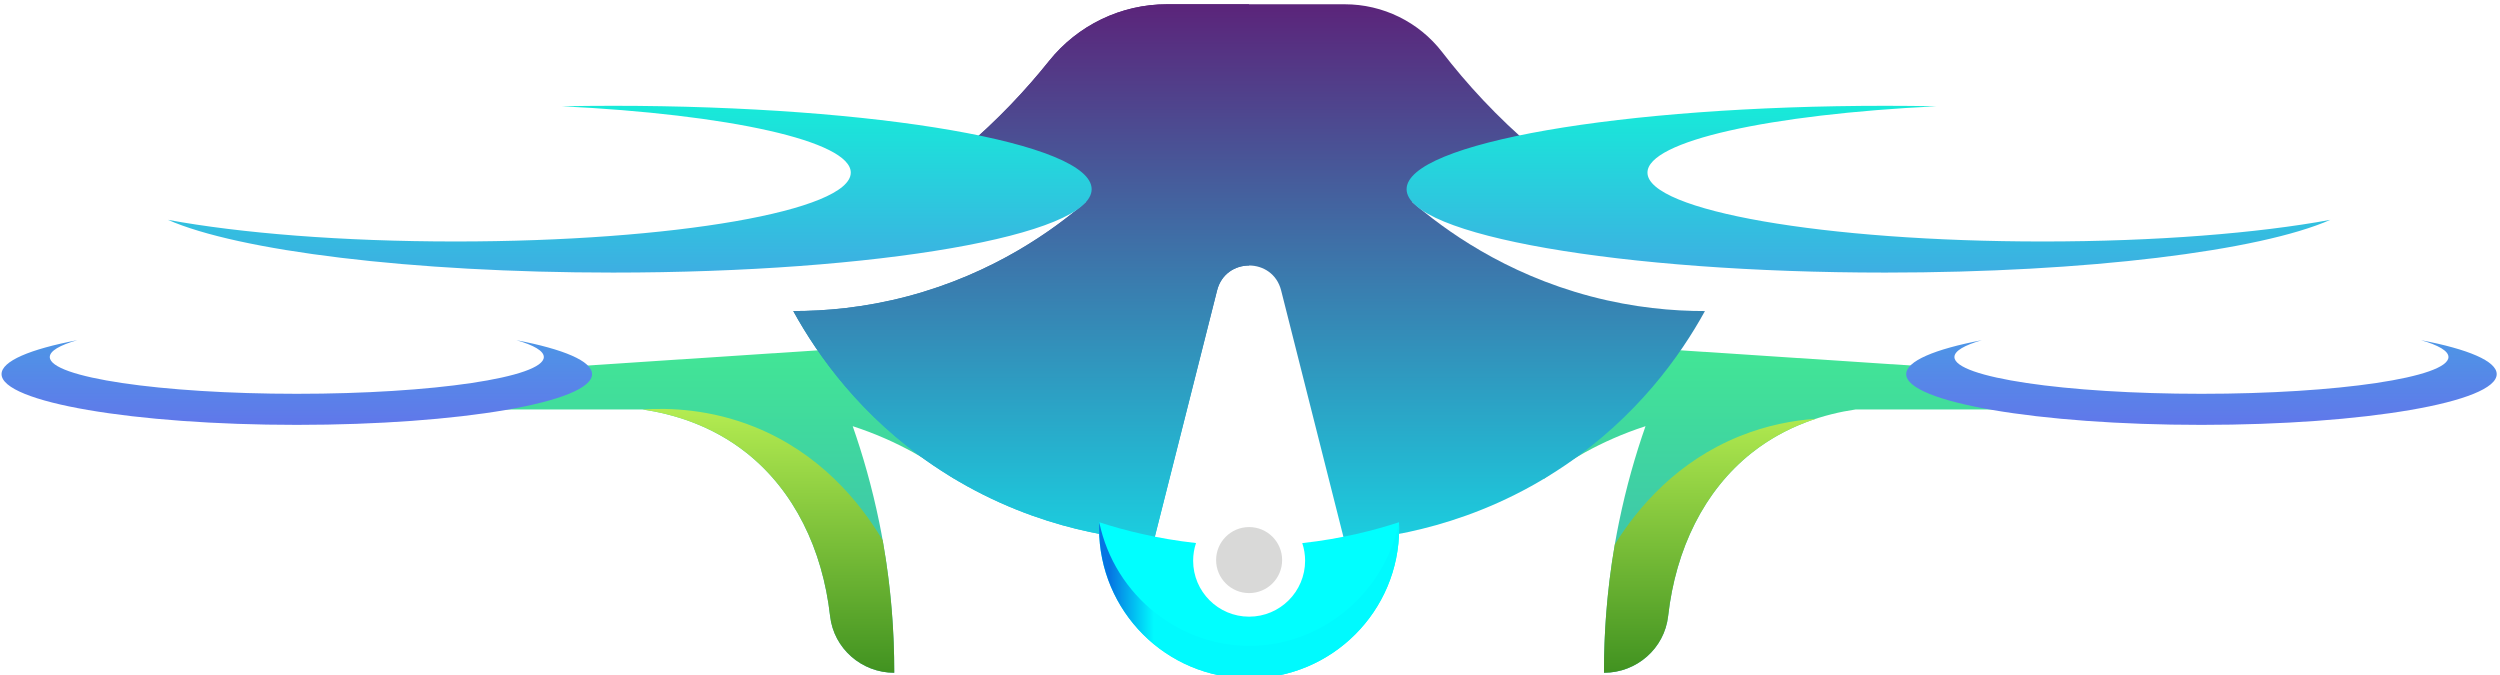 <?xml version="1.0" encoding="UTF-8" standalone="no"?>
<!-- Created with Inkscape (http://www.inkscape.org/) -->

<svg
   width="151.032"
   height="40.792"
   viewBox="0 0 151.032 40.792"
   version="1.1"
   id="svg1"
   xml:space="preserve"
   sodipodi:docname="DroneLogo.svg"
   inkscape:export-filename="DroneLogo.png"
   inkscape:export-xdpi="96"
   inkscape:export-ydpi="96"
   xmlns:inkscape="http://www.inkscape.org/namespaces/inkscape"
   xmlns:sodipodi="http://sodipodi.sourceforge.net/DTD/sodipodi-0.dtd"
   xmlns:xlink="http://www.w3.org/1999/xlink"
   xmlns="http://www.w3.org/2000/svg"
   xmlns:svg="http://www.w3.org/2000/svg"><sodipodi:namedview
     id="namedview1"
     pagecolor="#ffffff"
     bordercolor="#000000"
     borderopacity="0.25"
     inkscape:showpageshadow="2"
     inkscape:pageopacity="0.0"
     inkscape:pagecheckerboard="0"
     inkscape:deskcolor="#d1d1d1" /><defs
     id="defs1"><linearGradient
       id="SVGID_315713-7"
       gradientUnits="userSpaceOnUse"
       gradientTransform="translate(313.385,485)"
       x1="0"
       y1="0"
       x2="0"
       y2="52">
<stop
   offset="0%"
   style="stop-color:rgb(23,234,217);stop-opacity: 1"
   id="stop7-2" />
<stop
   offset="100%"
   style="stop-color:rgb(96,120,234);stop-opacity: 1"
   id="stop8-5" />
</linearGradient><linearGradient
       id="SVGID_94_315714-1"
       gradientUnits="userSpaceOnUse"
       gradientTransform="translate(180.326,68.399)"
       x1="313.385"
       y1="511.213"
       x2="723.338"
       y2="511.213">
<stop
   offset="15.621%"
   style="stop-color:rgb(0,255,255);stop-opacity: 1"
   id="stop9-2" />
<stop
   offset="36.381%"
   style="stop-color:rgb(5,116,226);stop-opacity: 1"
   id="stop10-2" />
<stop
   offset="62.373%"
   style="stop-color:rgb(8,117,226);stop-opacity: 1"
   id="stop11-4" />
<stop
   offset="82.718%"
   style="stop-color:rgb(0,250,254);stop-opacity: 1"
   id="stop12-9" />
</linearGradient><linearGradient
       id="SVGID_96_315715-5"
       gradientUnits="userSpaceOnUse"
       gradientTransform="translate(-19.226,-0.795)"
       x1="512.938"
       y1="559.617"
       x2="523.786"
       y2="559.617">
<stop
   offset="15.621%"
   style="stop-color:rgb(5,116,226);stop-opacity: 1"
   id="stop13-4" />
<stop
   offset="82.718%"
   style="stop-color:rgb(0,250,254);stop-opacity: 1"
   id="stop14-4" />
</linearGradient><linearGradient
       inkscape:collect="always"
       xlink:href="#SVGID_315710"
       id="linearGradient56"
       gradientUnits="userSpaceOnUse"
       gradientTransform="translate(379.095,524.489)"
       x1="0"
       y1="0"
       x2="0"
       y2="54" /><linearGradient
       inkscape:collect="always"
       xlink:href="#SVGID_315711"
       id="linearGradient57"
       gradientUnits="userSpaceOnUse"
       gradientTransform="translate(443.473,468.319)"
       x1="0"
       y1="0"
       x2="0"
       y2="88" /><linearGradient
       inkscape:collect="always"
       xlink:href="#SVGID_315711"
       id="linearGradient58"
       gradientUnits="userSpaceOnUse"
       gradientTransform="translate(443.473,468.319)"
       x1="0"
       y1="0"
       x2="0"
       y2="88" /><linearGradient
       inkscape:collect="always"
       xlink:href="#SVGID_315716"
       id="linearGradient59"
       gradientUnits="userSpaceOnUse"
       gradientTransform="translate(418.702,534.781)"
       x1="0"
       y1="0"
       x2="0"
       y2="43" /><filter
       style="color-interpolation-filters:sRGB"
       inkscape:label="Blur"
       id="filter60"
       x="-3.523"
       y="-14.801"
       width="7.842"
       height="28.151"><feFlood
         result="flood"
         in="SourceGraphic"
         flood-opacity="1"
         flood-color="rgb(0,0,0)"
         id="feFlood59" /><feGaussianBlur
         result="blur"
         in="SourceGraphic"
         stdDeviation="103.951"
         id="feGaussianBlur59" /><feOffset
         result="offset"
         in="blur"
         dx="-15.35"
         dy="-50"
         id="feOffset59" /><feComposite
         result="comp1"
         operator="out"
         in="flood"
         in2="offset"
         id="feComposite59" /><feComposite
         result="fbSourceGraphic"
         operator="in"
         in="comp1"
         in2="SourceGraphic"
         id="feComposite60" /><feColorMatrix
         result="fbSourceGraphicAlpha"
         in="fbSourceGraphic"
         values="0 0 0 -1 0 0 0 0 -1 0 0 0 0 -1 0 0 0 0 1 0"
         id="feColorMatrix60" /><feFlood
         id="feFlood60"
         result="flood"
         in="fbSourceGraphic"
         flood-opacity="1"
         flood-color="rgb(0,0,0)" /><feGaussianBlur
         id="feGaussianBlur60"
         result="blur"
         in="fbSourceGraphic"
         stdDeviation="103.951" /><feOffset
         id="feOffset60"
         result="offset"
         in="blur"
         dx="-15.35"
         dy="-50" /><feComposite
         id="feComposite61"
         result="comp1"
         operator="out"
         in="flood"
         in2="offset" /><feComposite
         id="feComposite62"
         result="fbSourceGraphic"
         operator="in"
         in="comp1"
         in2="fbSourceGraphic" /><feColorMatrix
         result="fbSourceGraphicAlpha"
         in="fbSourceGraphic"
         values="0 0 0 -1 0 0 0 0 -1 0 0 0 0 -1 0 0 0 0 1 0"
         id="feColorMatrix62" /><feGaussianBlur
         id="feGaussianBlur62"
         stdDeviation="1 2"
         result="blur"
         in="fbSourceGraphic" /></filter><linearGradient
       inkscape:collect="always"
       xlink:href="#SVGID_315710"
       id="linearGradient62"
       gradientUnits="userSpaceOnUse"
       gradientTransform="translate(379.095,524.489)"
       x1="0"
       y1="0"
       x2="0"
       y2="54" /><linearGradient
       inkscape:collect="always"
       xlink:href="#SVGID_315711"
       id="linearGradient63"
       gradientUnits="userSpaceOnUse"
       gradientTransform="translate(443.473,468.319)"
       x1="0"
       y1="0"
       x2="0"
       y2="88" /><linearGradient
       inkscape:collect="always"
       xlink:href="#SVGID_315716"
       id="linearGradient64"
       gradientUnits="userSpaceOnUse"
       gradientTransform="translate(418.702,534.781)"
       x1="0"
       y1="0"
       x2="0"
       y2="43" /></defs><g
     id="layer1-1"
     transform="translate(-939.915,-509.683)"
     style="filter:url(#filter60)"><g
       id="g32"
       transform="matrix(0.156,0,0,0.156,915.444,466.7)"><g
         transform="matrix(2.806,0,0,2.806,640.289,411.714)"
         id="logo-logo-3">
<g
   paint-order="stroke"
   id="g17-6"
   style="display:inline">
		<g
   transform="matrix(0.84,0,0,0.84,-4.567,23.22)"
   id="g2-8">
<linearGradient
   id="linearGradient18"
   gradientUnits="userSpaceOnUse"
   gradientTransform="translate(379.095,524.489)"
   x1="0"
   y1="0"
   x2="0"
   y2="54">
<stop
   offset="0%"
   style="stop-color:rgb(66,230,149);stop-opacity: 1"
   id="stop17" />
<stop
   offset="100%"
   style="stop-color:rgb(59,178,184);stop-opacity: 1"
   id="stop18" />
</linearGradient>
<path
   style="opacity:1;fill:url(#linearGradient56);fill-rule:nonzero;stroke:none;stroke-width:1;stroke-linecap:butt;stroke-linejoin:miter;stroke-miterlimit:4;stroke-dasharray:none;stroke-dashoffset:0"
   paint-order="stroke"
   transform="translate(-512.927,-551.311)"
   d="m 583.488,537.622 c -7.524,2.436 -13.164,6.005 -16.784,8.714 4.141,-7.282 8.282,-14.565 12.423,-21.847 17.995,1.187 35.991,2.374 53.986,3.561 2.05,3.267 6.336,4.634 9.892,5.792 1.242,0.405 2.495,0.733 3.753,1.03 h -28.737 c -4.973,0.733 -11.342,2.573 -17.106,7.149 -7.791,6.185 -12.476,15.799 -13.709,26.791 -0.598,5.329 -5.176,9.321 -10.539,9.321 v 0 c -0.012,-7.364 0.617,-15.695 2.461,-24.708 1.192,-5.825 2.718,-11.106 4.361,-15.803 z m -123.432,40.511 v 0 c 0.012,-7.364 -0.617,-15.695 -2.461,-24.708 -1.192,-5.825 -2.718,-11.106 -4.361,-15.803 7.524,2.436 13.164,6.005 16.784,8.714 -4.141,-7.282 -8.282,-14.565 -12.423,-21.847 -18.239,1.203 -36.478,2.406 -54.717,3.609 -0.505,1.5 -1.782,2.705 -3.836,2.705 -0.519,0 -0.972,-0.097 -1.392,-0.235 -3.073,1.673 -6.465,2.372 -9.969,2.789 -0.372,0.044 -0.733,0.011 -1.08,-0.075 -2.497,0.552 -5.004,1.062 -7.507,1.591 h 39.607 c 4.973,0.733 11.342,2.573 17.106,7.149 7.791,6.185 12.476,15.799 13.709,26.791 0.598,5.329 5.176,9.321 10.539,9.321 z"
   stroke-linecap="round"
   id="path2-6" />
</g>
		<g
   transform="matrix(0.84,0,0,0.84,4.2018598e-8,-9.476)"
   id="g4-5">
<linearGradient
   id="linearGradient20"
   gradientUnits="userSpaceOnUse"
   gradientTransform="translate(443.473,468.319)"
   x1="0"
   y1="0"
   x2="0"
   y2="88">
<stop
   offset="0%"
   style="stop-color:rgb(91,36,122);stop-opacity: 1"
   id="stop19" />
<stop
   offset="100%"
   style="stop-color:rgb(27,206,223);stop-opacity: 1"
   id="stop20" />
</linearGradient>
<path
   style="opacity:1;fill:url(#linearGradient57);fill-rule:nonzero;stroke:none;stroke-width:1;stroke-linecap:butt;stroke-linejoin:miter;stroke-miterlimit:4;stroke-dasharray:none;stroke-dashoffset:0"
   paint-order="stroke"
   transform="translate(-518.362,-512.404)"
   d="m 574.532,516.319 c -14.299,-3.767 -24.167,-11.03 -29.393,-15.532 9.5,-1.791 18.039,-3.233 25.636,-4.334 -1.773,-1.31 -3.559,-2.706 -5.349,-4.219 -6.416,-5.423 -11.448,-11 -15.336,-16.043 -3.831,-4.968 -9.745,-7.872 -16.018,-7.872 h -15.71 -13.492 c -7.547,0 -14.671,3.44 -19.384,9.334 -3.716,4.647 -8.385,9.677 -14.187,14.581 -1.79,1.513 -3.576,2.909 -5.349,4.219 7.597,1.101 16.136,2.544 25.636,4.334 -5.226,4.503 -15.095,11.765 -29.393,15.532 -7.074,1.864 -13.484,2.41 -18.719,2.404 4.073,7.405 11.164,17.321 22.974,25.341 14.875,10.102 29.56,11.984 36.255,12.426 l 10.403,-41.158 c 1.38,-5.458 9.134,-5.458 10.514,0 l 10.403,41.158 c 6.695,-0.441 21.38,-2.324 36.255,-12.426 11.81,-8.02 18.901,-17.936 22.974,-25.341 -5.235,0.006 -11.645,-0.54 -18.719,-2.404 z"
   stroke-linecap="round"
   id="path4-8" />
</g>
		<g
   transform="matrix(0.84,0,0,0.84,-31.467,-9.476)"
   id="g6-2">
<linearGradient
   id="linearGradient22"
   gradientUnits="userSpaceOnUse"
   gradientTransform="translate(443.473,468.319)"
   x1="0"
   y1="0"
   x2="0"
   y2="88">
<stop
   offset="0%"
   style="stop-color:rgb(91,36,122);stop-opacity: 1"
   id="stop21" />
<stop
   offset="100%"
   style="stop-color:rgb(27,206,223);stop-opacity: 1"
   id="stop22" />
</linearGradient>
<path
   style="opacity:1;fill:url(#linearGradient58);fill-rule:nonzero;stroke:none;stroke-width:1;stroke-linecap:butt;stroke-linejoin:miter;stroke-miterlimit:4;stroke-dasharray:none;stroke-dashoffset:0"
   paint-order="stroke"
   transform="translate(-480.917,-512.404)"
   d="m 518.362,511.237 c -2.284,0 -4.567,1.365 -5.257,4.093 l -10.403,41.159 c -6.695,-0.441 -21.38,-2.324 -36.255,-12.426 -11.81,-8.02 -18.901,-17.936 -22.974,-25.341 5.235,0.006 11.645,-0.54 18.719,-2.404 14.299,-3.767 24.167,-11.03 29.393,-15.532 -9.5,-1.791 -18.039,-3.233 -25.636,-4.334 1.773,-1.31 3.559,-2.706 5.349,-4.219 5.802,-4.903 10.472,-9.934 14.187,-14.581 4.714,-5.894 11.837,-9.334 19.384,-9.334 h 13.492 z"
   stroke-linecap="round"
   id="path6-7" />
</g>
		<g
   transform="matrix(0.84,0,0,0.84,0,-10.478)"
   id="g8-5">
<linearGradient
   id="linearGradient24"
   gradientUnits="userSpaceOnUse"
   gradientTransform="translate(313.385,485)"
   x1="0"
   y1="0"
   x2="0"
   y2="52">
<stop
   offset="0%"
   style="stop-color:rgb(23,234,217);stop-opacity: 1"
   id="stop23" />
<stop
   offset="100%"
   style="stop-color:rgb(96,120,234);stop-opacity: 1"
   id="stop24" />
</linearGradient>
<path
   style="opacity:1;fill:url(#SVGID_315713-7);fill-rule:nonzero;stroke:none;stroke-width:1;stroke-linecap:butt;stroke-linejoin:miter;stroke-miterlimit:4;stroke-dasharray:none;stroke-dashoffset:0"
   paint-order="stroke"
   transform="translate(-518.362,-511.213)"
   d="m 410.407,529.085 c 0,4.606 -21.719,8.34 -48.511,8.34 -26.792,0 -48.511,-3.734 -48.511,-8.34 0,-2.142 4.702,-4.095 12.424,-5.573 -2.869,0.829 -4.499,1.768 -4.499,2.764 0,3.337 18.171,6.043 40.585,6.043 22.415,0 40.585,-2.705 40.585,-6.043 0,-0.996 -1.63,-1.936 -4.499,-2.764 7.722,1.477 12.424,3.43 12.424,5.573 z M 710.914,523.513 c 2.869,0.829 4.499,1.768 4.499,2.764 0,3.337 -18.171,6.043 -40.585,6.043 -22.415,0 -40.585,-2.705 -40.585,-6.043 0,-0.996 1.63,-1.936 4.499,-2.764 -7.722,1.477 -12.424,3.43 -12.424,5.573 0,4.606 21.719,8.34 48.511,8.34 26.792,0 48.511,-3.734 48.511,-8.34 0,-2.142 -4.702,-4.095 -12.424,-5.573 z m -62.16,-16.218 c -35.868,0 -64.945,-5.066 -64.945,-11.316 0,-5.196 20.103,-9.57 47.49,-10.899 -2.769,-0.051 -5.579,-0.079 -8.427,-0.079 -43.431,0 -78.638,6.135 -78.638,13.702 0,7.567 35.208,13.702 78.638,13.702 33.222,0 61.612,-3.591 73.132,-8.666 -11.843,2.189 -28.625,3.557 -47.25,3.557 z M 413.851,485 c -2.848,0 -5.657,0.028 -8.427,0.079 27.387,1.329 47.49,5.704 47.49,10.899 0,6.25 -29.077,11.316 -64.945,11.316 -18.626,0 -35.408,-1.368 -47.25,-3.557 11.52,5.075 39.91,8.666 73.132,8.666 43.431,0 78.638,-6.135 78.638,-13.702 C 492.489,491.135 457.282,485 413.851,485 Z"
   stroke-linecap="round"
   id="path8-8" />
</g>
		<g
   transform="matrix(0.84,0,0,0.84,8.4036969e-8,35.749)"
   id="g12-8">
<linearGradient
   id="linearGradient28"
   gradientUnits="userSpaceOnUse"
   gradientTransform="translate(180.326,68.399)"
   x1="313.385"
   y1="511.213"
   x2="723.338"
   y2="511.213">
<stop
   offset="15.621%"
   style="stop-color:rgb(0,255,255);stop-opacity: 1"
   id="stop25" />
<stop
   offset="36.381%"
   style="stop-color:rgb(5,116,226);stop-opacity: 1"
   id="stop26" />
<stop
   offset="62.373%"
   style="stop-color:rgb(8,117,226);stop-opacity: 1"
   id="stop27" />
<stop
   offset="82.718%"
   style="stop-color:rgb(0,250,254);stop-opacity: 1"
   id="stop28" />
</linearGradient>
<path
   style="opacity:1;fill:url(#SVGID_94_315714-1);fill-rule:nonzero;stroke:none;stroke-width:1;stroke-linecap:butt;stroke-linejoin:miter;stroke-miterlimit:4;stroke-dasharray:none;stroke-dashoffset:0"
   paint-order="stroke"
   transform="translate(-518.362,-566.221)"
   d="m 542.987,553.399 c -3.989,1.3 -9.391,2.709 -15.894,3.429 0.3,0.908 0.468,1.876 0.468,2.885 0,5.08 -4.118,9.199 -9.199,9.199 -5.08,0 -9.199,-4.119 -9.199,-9.199 0,-1.013 0.17,-1.985 0.473,-2.897 -6.474,-0.718 -11.886,-2.109 -15.899,-3.417 -0.013,0.33 -0.025,0.66 -0.025,0.994 0,13.614 11.036,24.65 24.65,24.65 13.614,0 24.65,-11.036 24.65,-24.65 0,-0.333 -0.012,-0.664 -0.025,-0.994 z"
   stroke-linecap="round"
   id="path12-7" />
</g>
		<g
   transform="matrix(0.84,0,0,0.84,0,30.2)"
   id="g13-3">
<circle
   style="opacity:1;fill:#d9d9d8;fill-rule:nonzero;stroke:none;stroke-width:1;stroke-linecap:butt;stroke-linejoin:miter;stroke-miterlimit:4;stroke-dasharray:none;stroke-dashoffset:0"
   paint-order="stroke"
   cx="0"
   cy="0"
   r="5.424"
   id="circle12-8" />
</g>
		<g
   transform="matrix(0.84,0,0,0.84,1.6807388e-7,35.749)"
   id="g14-5">
<linearGradient
   id="linearGradient30"
   gradientUnits="userSpaceOnUse"
   gradientTransform="translate(-19.226,-0.795)"
   x1="512.938"
   y1="559.617"
   x2="523.786"
   y2="559.617">
<stop
   offset="15.621%"
   style="stop-color:rgb(5,116,226);stop-opacity: 1"
   id="stop29" />
<stop
   offset="82.718%"
   style="stop-color:rgb(0,250,254);stop-opacity: 1"
   id="stop30" />
</linearGradient>
<path
   style="opacity:1;fill:url(#SVGID_96_315715-5);fill-rule:nonzero;stroke:none;stroke-width:1;stroke-linecap:butt;stroke-linejoin:miter;stroke-miterlimit:4;stroke-dasharray:none;stroke-dashoffset:0"
   paint-order="stroke"
   transform="translate(-518.362,-566.221)"
   d="m 542.987,553.399 c -2.377,11.478 -12.257,19.861 -23.669,20.292 -12.085,0.456 -23.041,-8.115 -25.581,-20.292 -0.013,0.33 -0.025,0.66 -0.025,0.994 0,13.614 11.036,24.65 24.65,24.65 13.614,0 24.65,-11.036 24.65,-24.65 0,-0.333 -0.012,-0.664 -0.025,-0.994 z"
   stroke-linecap="round"
   id="path14-0" />
</g>
		<g
   transform="matrix(0.84,0,0,0.84,-2.744,27.544)"
   id="g16-5">
<linearGradient
   id="linearGradient32"
   gradientUnits="userSpaceOnUse"
   gradientTransform="translate(418.702,534.781)"
   x1="0"
   y1="0"
   x2="0"
   y2="43">
<stop
   offset="0%"
   style="stop-color:rgb(180,236,81);stop-opacity: 1"
   id="stop31" />
<stop
   offset="100%"
   style="stop-color:rgb(66,147,33);stop-opacity: 1"
   id="stop32" />
</linearGradient>
<path
   style="opacity:1;fill:url(#linearGradient59);fill-rule:nonzero;stroke:none;stroke-width:1;stroke-linecap:butt;stroke-linejoin:miter;stroke-miterlimit:4;stroke-dasharray:none;stroke-dashoffset:0"
   paint-order="stroke"
   transform="translate(-515.096,-556.457)"
   d="m 458.152,556.356 c 1.411,7.89 1.915,15.219 1.904,21.777 -5.363,0 -9.941,-3.992 -10.539,-9.321 -1.233,-10.991 -5.918,-20.606 -13.709,-26.791 -5.765,-4.576 -12.134,-6.416 -17.106,-7.149 4.42,-0.282 11.152,-0.063 18.468,2.894 10.606,4.287 17.168,12.197 20.982,18.59 z m 140.778,-17.08 c -10.16,4.107 -16.605,11.537 -20.483,17.775 -1.318,7.626 -1.791,14.717 -1.78,21.082 5.363,0 9.941,-3.992 10.539,-9.321 1.233,-10.991 5.918,-20.606 13.709,-26.791 3.452,-2.74 7.119,-4.494 10.575,-5.622 -3.683,0.259 -8.008,1.038 -12.56,2.877 z"
   stroke-linecap="round"
   id="path16-0" />
</g>
</g>
</g></g></g><g
     id="layer1"
     transform="translate(-939.866,-510.311)"
     style="display:inline"><g
       id="g1"
       transform="matrix(0.156,0,0,0.156,915.444,466.7)"><g
         transform="matrix(2.806,0,0,2.806,640.289,411.714)"
         id="logo-logo">
<g
   paint-order="stroke"
   id="g17"
   style="display:inline">
		<g
   transform="matrix(0.84,0,0,0.84,-4.567,23.22)"
   id="g2">
<linearGradient
   id="SVGID_315710"
   gradientUnits="userSpaceOnUse"
   gradientTransform="translate(379.095,524.489)"
   x1="0"
   y1="0"
   x2="0"
   y2="54">
<stop
   offset="0%"
   style="stop-color:rgb(66,230,149);stop-opacity: 1"
   id="stop1" />
<stop
   offset="100%"
   style="stop-color:rgb(59,178,184);stop-opacity: 1"
   id="stop2" />
</linearGradient>
<path
   style="opacity:1;fill:url(#linearGradient62);fill-rule:nonzero;stroke:none;stroke-width:1;stroke-linecap:butt;stroke-linejoin:miter;stroke-miterlimit:4;stroke-dasharray:none;stroke-dashoffset:0"
   paint-order="stroke"
   transform="translate(-512.927,-551.311)"
   d="m 583.488,537.622 c -7.524,2.436 -13.164,6.005 -16.784,8.714 4.141,-7.282 8.282,-14.565 12.423,-21.847 17.995,1.187 35.991,2.374 53.986,3.561 2.05,3.267 6.336,4.634 9.892,5.792 1.242,0.405 2.495,0.733 3.753,1.03 h -28.737 c -4.973,0.733 -11.342,2.573 -17.106,7.149 -7.791,6.185 -12.476,15.799 -13.709,26.791 -0.598,5.329 -5.176,9.321 -10.539,9.321 v 0 c -0.012,-7.364 0.617,-15.695 2.461,-24.708 1.192,-5.825 2.718,-11.106 4.361,-15.803 z m -123.432,40.511 v 0 c 0.012,-7.364 -0.617,-15.695 -2.461,-24.708 -1.192,-5.825 -2.718,-11.106 -4.361,-15.803 7.524,2.436 13.164,6.005 16.784,8.714 -4.141,-7.282 -8.282,-14.565 -12.423,-21.847 -18.239,1.203 -36.478,2.406 -54.717,3.609 -0.505,1.5 -1.782,2.705 -3.836,2.705 -0.519,0 -0.972,-0.097 -1.392,-0.235 -3.073,1.673 -6.465,2.372 -9.969,2.789 -0.372,0.044 -0.733,0.011 -1.08,-0.075 -2.497,0.552 -5.004,1.062 -7.507,1.591 h 39.607 c 4.973,0.733 11.342,2.573 17.106,7.149 7.791,6.185 12.476,15.799 13.709,26.791 0.598,5.329 5.176,9.321 10.539,9.321 z"
   stroke-linecap="round"
   id="path2" />
</g>
		<g
   transform="matrix(0.84,0,0,0.84,4.2018598e-8,-9.476)"
   id="g4">
<linearGradient
   id="SVGID_315711"
   gradientUnits="userSpaceOnUse"
   gradientTransform="translate(443.473,468.319)"
   x1="0"
   y1="0"
   x2="0"
   y2="88">
<stop
   offset="0%"
   style="stop-color:rgb(91,36,122);stop-opacity: 1"
   id="stop3" />
<stop
   offset="100%"
   style="stop-color:rgb(27,206,223);stop-opacity: 1"
   id="stop4" />
</linearGradient>
<path
   style="opacity:1;fill:url(#linearGradient63);fill-rule:nonzero;stroke:none;stroke-width:1;stroke-linecap:butt;stroke-linejoin:miter;stroke-miterlimit:4;stroke-dasharray:none;stroke-dashoffset:0"
   paint-order="stroke"
   transform="translate(-518.362,-512.404)"
   d="m 574.532,516.319 c -14.299,-3.767 -24.167,-11.03 -29.393,-15.532 9.5,-1.791 18.039,-3.233 25.636,-4.334 -1.773,-1.31 -3.559,-2.706 -5.349,-4.219 -6.416,-5.423 -11.448,-11 -15.336,-16.043 -3.831,-4.968 -9.745,-7.872 -16.018,-7.872 h -15.71 -13.492 c -7.547,0 -14.671,3.44 -19.384,9.334 -3.716,4.647 -8.385,9.677 -14.187,14.581 -1.79,1.513 -3.576,2.909 -5.349,4.219 7.597,1.101 16.136,2.544 25.636,4.334 -5.226,4.503 -15.095,11.765 -29.393,15.532 -7.074,1.864 -13.484,2.41 -18.719,2.404 4.073,7.405 11.164,17.321 22.974,25.341 14.875,10.102 29.56,11.984 36.255,12.426 l 10.403,-41.158 c 1.38,-5.458 9.134,-5.458 10.514,0 l 10.403,41.158 c 6.695,-0.441 21.38,-2.324 36.255,-12.426 11.81,-8.02 18.901,-17.936 22.974,-25.341 -5.235,0.006 -11.645,-0.54 -18.719,-2.404 z"
   stroke-linecap="round"
   id="path4" />
</g>
		<g
   transform="matrix(0.84,0,0,0.84,-31.467,-9.476)"
   id="g6">
<linearGradient
   id="SVGID_315712"
   gradientUnits="userSpaceOnUse"
   gradientTransform="translate(443.473,468.319)"
   x1="0"
   y1="0"
   x2="0"
   y2="88">
<stop
   offset="0%"
   style="stop-color:rgb(91,36,122);stop-opacity: 1"
   id="stop5" />
<stop
   offset="100%"
   style="stop-color:rgb(27,206,223);stop-opacity: 1"
   id="stop6" />
</linearGradient>
<path
   style="opacity:1;fill:url(#SVGID_315712);fill-rule:nonzero;stroke:none;stroke-width:1;stroke-linecap:butt;stroke-linejoin:miter;stroke-miterlimit:4;stroke-dasharray:none;stroke-dashoffset:0"
   paint-order="stroke"
   transform="translate(-480.917,-512.404)"
   d="m 518.362,511.237 c -2.284,0 -4.567,1.365 -5.257,4.093 l -10.403,41.159 c -6.695,-0.441 -21.38,-2.324 -36.255,-12.426 -11.81,-8.02 -18.901,-17.936 -22.974,-25.341 5.235,0.006 11.645,-0.54 18.719,-2.404 14.299,-3.767 24.167,-11.03 29.393,-15.532 -9.5,-1.791 -18.039,-3.233 -25.636,-4.334 1.773,-1.31 3.559,-2.706 5.349,-4.219 5.802,-4.903 10.472,-9.934 14.187,-14.581 4.714,-5.894 11.837,-9.334 19.384,-9.334 h 13.492 z"
   stroke-linecap="round"
   id="path6" />
</g>
		<g
   transform="matrix(0.84,0,0,0.84,0,-10.478)"
   id="g8">
<linearGradient
   id="SVGID_315713"
   gradientUnits="userSpaceOnUse"
   gradientTransform="translate(313.385,485)"
   x1="0"
   y1="0"
   x2="0"
   y2="52">
<stop
   offset="0%"
   style="stop-color:rgb(23,234,217);stop-opacity: 1"
   id="stop7" />
<stop
   offset="100%"
   style="stop-color:rgb(96,120,234);stop-opacity: 1"
   id="stop8" />
</linearGradient>
<path
   style="opacity:1;fill:url(#SVGID_315713);fill-rule:nonzero;stroke:none;stroke-width:1;stroke-linecap:butt;stroke-linejoin:miter;stroke-miterlimit:4;stroke-dasharray:none;stroke-dashoffset:0"
   paint-order="stroke"
   transform="translate(-518.362,-511.213)"
   d="m 410.407,529.085 c 0,4.606 -21.719,8.34 -48.511,8.34 -26.792,0 -48.511,-3.734 -48.511,-8.34 0,-2.142 4.702,-4.095 12.424,-5.573 -2.869,0.829 -4.499,1.768 -4.499,2.764 0,3.337 18.171,6.043 40.585,6.043 22.415,0 40.585,-2.705 40.585,-6.043 0,-0.996 -1.63,-1.936 -4.499,-2.764 7.722,1.477 12.424,3.43 12.424,5.573 z M 710.914,523.513 c 2.869,0.829 4.499,1.768 4.499,2.764 0,3.337 -18.171,6.043 -40.585,6.043 -22.415,0 -40.585,-2.705 -40.585,-6.043 0,-0.996 1.63,-1.936 4.499,-2.764 -7.722,1.477 -12.424,3.43 -12.424,5.573 0,4.606 21.719,8.34 48.511,8.34 26.792,0 48.511,-3.734 48.511,-8.34 0,-2.142 -4.702,-4.095 -12.424,-5.573 z m -62.16,-16.218 c -35.868,0 -64.945,-5.066 -64.945,-11.316 0,-5.196 20.103,-9.57 47.49,-10.899 -2.769,-0.051 -5.579,-0.079 -8.427,-0.079 -43.431,0 -78.638,6.135 -78.638,13.702 0,7.567 35.208,13.702 78.638,13.702 33.222,0 61.612,-3.591 73.132,-8.666 -11.843,2.189 -28.625,3.557 -47.25,3.557 z M 413.851,485 c -2.848,0 -5.657,0.028 -8.427,0.079 27.387,1.329 47.49,5.704 47.49,10.899 0,6.25 -29.077,11.316 -64.945,11.316 -18.626,0 -35.408,-1.368 -47.25,-3.557 11.52,5.075 39.91,8.666 73.132,8.666 43.431,0 78.638,-6.135 78.638,-13.702 C 492.489,491.135 457.282,485 413.851,485 Z"
   stroke-linecap="round"
   id="path8" />
</g>
		<g
   transform="matrix(0.84,0,0,0.84,8.4036969e-8,35.749)"
   id="g12">
<linearGradient
   id="SVGID_94_315714"
   gradientUnits="userSpaceOnUse"
   gradientTransform="translate(180.326,68.399)"
   x1="313.385"
   y1="511.213"
   x2="723.338"
   y2="511.213">
<stop
   offset="15.621%"
   style="stop-color:rgb(0,255,255);stop-opacity: 1"
   id="stop9" />
<stop
   offset="36.381%"
   style="stop-color:rgb(5,116,226);stop-opacity: 1"
   id="stop10" />
<stop
   offset="62.373%"
   style="stop-color:rgb(8,117,226);stop-opacity: 1"
   id="stop11" />
<stop
   offset="82.718%"
   style="stop-color:rgb(0,250,254);stop-opacity: 1"
   id="stop12" />
</linearGradient>
<path
   style="opacity:1;fill:url(#SVGID_94_315714);fill-rule:nonzero;stroke:none;stroke-width:1;stroke-linecap:butt;stroke-linejoin:miter;stroke-miterlimit:4;stroke-dasharray:none;stroke-dashoffset:0"
   paint-order="stroke"
   transform="translate(-518.362,-566.221)"
   d="m 542.987,553.399 c -3.989,1.3 -9.391,2.709 -15.894,3.429 0.3,0.908 0.468,1.876 0.468,2.885 0,5.08 -4.118,9.199 -9.199,9.199 -5.08,0 -9.199,-4.119 -9.199,-9.199 0,-1.013 0.17,-1.985 0.473,-2.897 -6.474,-0.718 -11.886,-2.109 -15.899,-3.417 -0.013,0.33 -0.025,0.66 -0.025,0.994 0,13.614 11.036,24.65 24.65,24.65 13.614,0 24.65,-11.036 24.65,-24.65 0,-0.333 -0.012,-0.664 -0.025,-0.994 z"
   stroke-linecap="round"
   id="path12" />
</g>
		<g
   transform="matrix(0.84,0,0,0.84,0,30.2)"
   id="g13">
<circle
   style="opacity:1;fill:#d9d9d8;fill-rule:nonzero;stroke:none;stroke-width:1;stroke-linecap:butt;stroke-linejoin:miter;stroke-miterlimit:4;stroke-dasharray:none;stroke-dashoffset:0"
   paint-order="stroke"
   cx="0"
   cy="0"
   r="5.424"
   id="circle12" />
</g>
		<g
   transform="matrix(0.84,0,0,0.84,1.6807388e-7,35.749)"
   id="g14">
<linearGradient
   id="SVGID_96_315715"
   gradientUnits="userSpaceOnUse"
   gradientTransform="translate(-19.226,-0.795)"
   x1="512.938"
   y1="559.617"
   x2="523.786"
   y2="559.617">
<stop
   offset="15.621%"
   style="stop-color:rgb(5,116,226);stop-opacity: 1"
   id="stop13" />
<stop
   offset="82.718%"
   style="stop-color:rgb(0,250,254);stop-opacity: 1"
   id="stop14" />
</linearGradient>
<path
   style="opacity:1;fill:url(#SVGID_96_315715);fill-rule:nonzero;stroke:none;stroke-width:1;stroke-linecap:butt;stroke-linejoin:miter;stroke-miterlimit:4;stroke-dasharray:none;stroke-dashoffset:0"
   paint-order="stroke"
   transform="translate(-518.362,-566.221)"
   d="m 542.987,553.399 c -2.377,11.478 -12.257,19.861 -23.669,20.292 -12.085,0.456 -23.041,-8.115 -25.581,-20.292 -0.013,0.33 -0.025,0.66 -0.025,0.994 0,13.614 11.036,24.65 24.65,24.65 13.614,0 24.65,-11.036 24.65,-24.65 0,-0.333 -0.012,-0.664 -0.025,-0.994 z"
   stroke-linecap="round"
   id="path14" />
</g>
		<g
   transform="matrix(0.84,0,0,0.84,-2.744,27.544)"
   id="g16">
<linearGradient
   id="SVGID_315716"
   gradientUnits="userSpaceOnUse"
   gradientTransform="translate(418.702,534.781)"
   x1="0"
   y1="0"
   x2="0"
   y2="43">
<stop
   offset="0%"
   style="stop-color:rgb(180,236,81);stop-opacity: 1"
   id="stop15" />
<stop
   offset="100%"
   style="stop-color:rgb(66,147,33);stop-opacity: 1"
   id="stop16" />
</linearGradient>
<path
   style="opacity:1;fill:url(#linearGradient64);fill-rule:nonzero;stroke:none;stroke-width:1;stroke-linecap:butt;stroke-linejoin:miter;stroke-miterlimit:4;stroke-dasharray:none;stroke-dashoffset:0"
   paint-order="stroke"
   transform="translate(-515.096,-556.457)"
   d="m 458.152,556.356 c 1.411,7.89 1.915,15.219 1.904,21.777 -5.363,0 -9.941,-3.992 -10.539,-9.321 -1.233,-10.991 -5.918,-20.606 -13.709,-26.791 -5.765,-4.576 -12.134,-6.416 -17.106,-7.149 4.42,-0.282 11.152,-0.063 18.468,2.894 10.606,4.287 17.168,12.197 20.982,18.59 z m 140.778,-17.08 c -10.16,4.107 -16.605,11.537 -20.483,17.775 -1.318,7.626 -1.791,14.717 -1.78,21.082 5.363,0 9.941,-3.992 10.539,-9.321 1.233,-10.991 5.918,-20.606 13.709,-26.791 3.452,-2.74 7.119,-4.494 10.575,-5.622 -3.683,0.259 -8.008,1.038 -12.56,2.877 z"
   stroke-linecap="round"
   id="path16" />
</g>
</g>
</g></g></g></svg>
